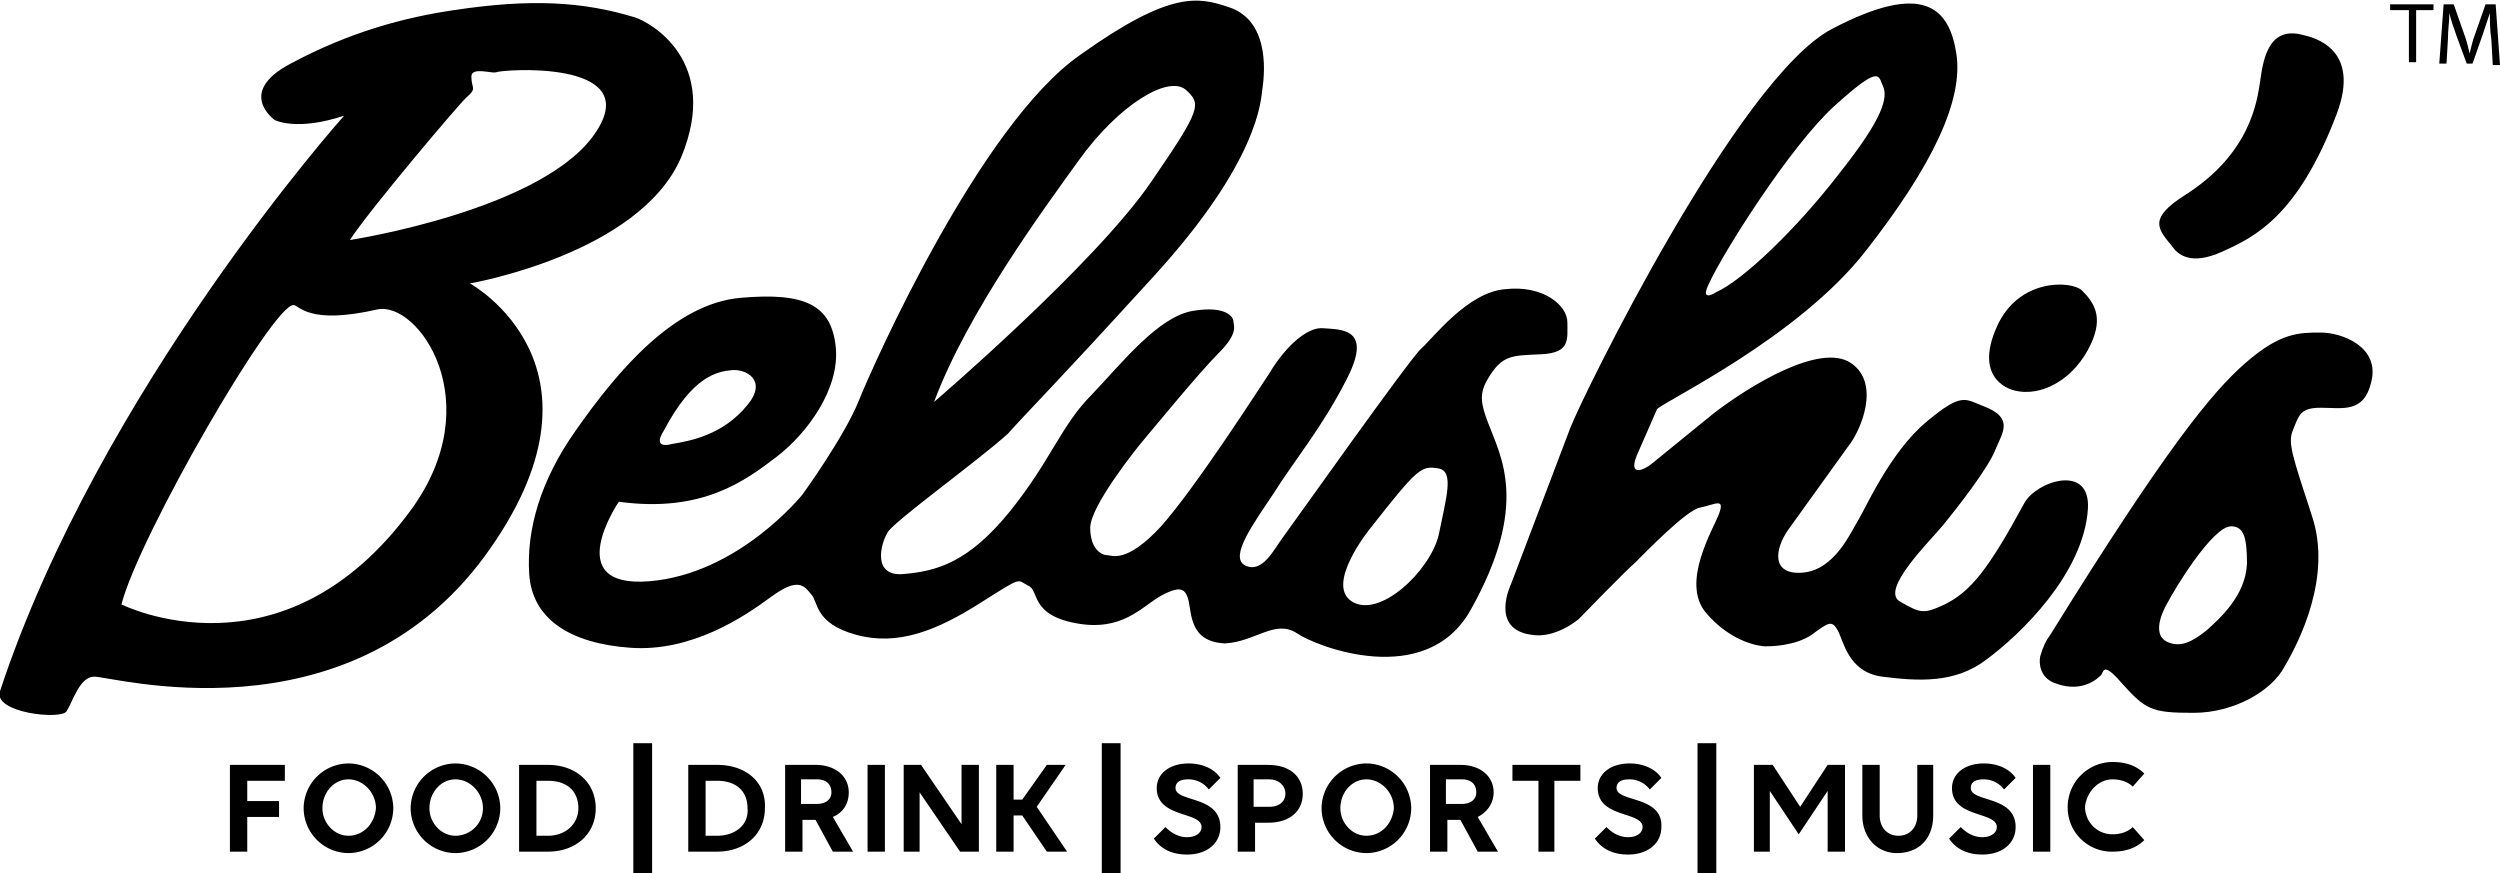 <svg xmlns="http://www.w3.org/2000/svg" xmlns:xlink="http://www.w3.org/1999/xlink" viewBox="0 0 172.9 60.4"><path d="M33.5 38.5c9.6-13.1-1-18.9-1-18.9s11.7-2 14.6-8.7c2.8-6.7-2.2-9.4-3.2-9.7C40.3.1 36.7-.1 31.4.7c-3.4.5-7.2 1.5-11.3 3.7-3.8 2-1.1 3.9-1.1 3.9s1.5.8 4.8-.3C23.8 8 6.9 26.9 0 47.8c-.5 1.5 4.2 2 4.6 1.4s.9-2.4 1.9-2.4c1-.1 17.4 4.7 27-8.3zM32.3 6.7c.7-.6.3-.6.3-1.4 0-.7 1.4-.2 1.7-.3.4-.2 10.1-.9 7 4-3.4 5.5-17.1 7.6-17.1 7.6 1.2-1.9 7.7-9.6 8.1-9.9zm-3.9 28.6c-8.9 12.1-20 6.5-20 6.5C9.6 37.1 18.9 21 20.3 21.1c.4 0 1 1.4 5.8.3 2.8-.6 7.8 6.4 2.3 13.9zm61.3 8.5c1.3.9 8.9 3.9 12-1.6 4.1-7.3 2.1-10.6 1.2-13-.5-1.3-.6-2 0-3 1-1.7 1.7-1.6 3.7-1.7s1.8-1 1.8-2.2-1.7-2.6-4.3-2.3c-2.6.2-5 3.4-5.8 4.1s-9 12.3-9.6 13.1-1.4 2.5-2.6 1.9c-1.1-.6.6-2.9 2-5 1.3-2.1 3.4-4.6 5.1-8s-.4-3.3-1.7-3.4c-1-.1-2.5 1.1-3.7 3.1-.8 1.2-5.1 7.9-7.5 10.6-2.4 2.6-3.4 2-3.7 2-.4 0-1.2-.4-1.2-1.9s3.2-5.5 3.8-6.2 3.7-4.5 5.1-5.9 1-1.9 1-2.2c0-.2-.4-1.1-2.8-.7s-4.9 3.6-7 5.8c-2.1 2.1-2.8 4.5-5.6 8-2.9 3.6-5.1 4.2-7.4 4.4-2.2.2-1.6-2.1-1.1-2.9s6.2-4.9 8.3-6.8c1.9-2.1 2.8-2.9 10.1-10.9s7.4-12.2 7.5-12.9S88 1.5 85 .5c-2.1-.7-4-1.2-10.3 3.3-6.9 4.8-14.3 21.4-15.3 23.9s-3.9 6.5-3.9 6.5-4.4 5.5-10.6 6-2.1-5.5-2.1-5.5c5.8.8 8.8-1.5 10.9-3.1s4.4-4.7 4.1-7.6-2.1-3.8-6.6-3.4-8.4 4.9-11.4 9.2c-2.4 3.4-3.4 6.8-3.2 9.9s2.8 4.8 7 5.1 7.8-2.1 9.7-3.5 2.3-.8 2.8-.2c.5.5.2 2 3.1 2.8s5.6-.3 8.6-2.2 2.5-1.6 3.3-1.2c.8.3.1 2 3.3 2.6s4.5-1.1 5.9-1.9c1.5-.8 1.8-.5 2 .9s.7 2.3 2.4 2.4c2.1-.1 3.5-1.7 5-.7zm5.1-7.3c3.3-4.2 3.5-4.3 4.7-4.1 1.1.2.5 2.1 0 4.6-.6 2.5-4.1 5.8-6 4.6s1.3-5.1 1.3-5.1zM74.6 11.1c2.8-3.9 6.2-5.9 7.4-4.9 1.1 1 1.1 1.3-2.4 6.4-3.9 5.7-15 15.2-15 15.2 2.3-6.2 7.7-13.5 10-16.7zM45.9 29.8c2-3.8 3.7-4.1 4.7-4.2s2.5.7 1.1 2.4c-1.7 2.1-4 2.5-5.2 2.7-1.5.4-.6-.9-.6-.9zm94.1 5c-2.5 4.6-3.7 6.1-5.5 7-1.5.7-1.7.6-3.1-.2s2.1-4.2 3-5.3 3.1-3.9 3.6-5.2c.5-1.2 1.3-2.2-.8-3-1.3-.5-1.5-1-4 1.1s-4.2 6-4.7 6.8-1.6 3.4-3.8 3.6-2-1.6-1-3l4.1-5.7c.9-1.1 2.3-4.4.2-5.8s-6.9 1.5-9.5 3.5l-4.3 3.5c-.5.4-1.6.9-1-.6l1.4-3.2c.4-.5 9.7-4.9 14.4-10.9s6.8-10.5 6.3-13.7-2.3-5-8.6-1.7c-6.5 3.4-17.3 25.5-18.1 27.6l-4.1 10.8s-1.5 3.1 1.4 3.5c1.7.3 3.3-1.1 3.3-1.1s3.3-3.4 3.9-3.9c.6-.6 3.6-3.7 4.5-3.8 1-.2 1.7-.7 1.3.4s-2.7 4.8-.9 6.9 3.8 2.3 4.1 2.3 2 0 3.2-.8c1.2-.9 1.4-1 1.8-.3s.7 2.9 3.1 3.2 5 .5 7.2-1.2c2.3-1.7 6.7-5.9 7-10.4.2-3.2-3.6-1.9-4.4-.4zm-21.8-15.2c.9-2 5.6-9.5 8.7-12.3s3-2.1 3.3-1.4c.4.8.1 2.2-3 6.1-3 3.9-6.7 7.4-8.5 8.2 0 0-1.2.8-.5-.6zm42.3 3.4c-1.5 0-2.8 0-5.2 2.1-2.3 2-5.5 5.9-13.5 18.8-.3.4-.5.8-.7 1.5-.1.5 0 1.4.9 1.8 1.7.7 2.8 0 3.3-.5.2-.2.1-1 1.4.5 1.7 1.9 2.1 2.1 5 2.1 2.8 0 5.4-1.5 6.3-3.2 1-1.7 3.3-6.2 1.9-10.4-1.4-4.3-1.7-5.1-1.3-6 .4-1 .5-1.5 1.9-1.5 1.5 0 3 .4 3.5-1.8.6-2.4-2-3.4-3.5-3.4zm-7.9 20.6c-1 .8-1.8 1.2-2.7.8-1.3-.6 0-2.7 0-2.7.4-.8 3.1-5.3 4.4-5.3.9 0 1.1.8 1.1 2.6-.1 2.2-1.9 3.8-2.8 4.6zM139.3 27c1.9.5 4.2-.8 5.3-3.2.9-1.9.2-2.9-.6-3.7-.7-.7-4.4-.9-5.9 2.5-1.7 3.8 1.2 4.4 1.2 4.4zm14.4-9.6c2.2-1 5.2-2.4 7.9-9.5 1.7-4.5-1.5-5.3-2.4-5.5-2.4-.6-2.7 1.9-2.9 3.3-.2 1.2-.6 4.9-5.2 7.8-2.5 1.6-1.9 2.3-.9 3.5.4.6 1.3 1.4 3.5.4zM165.3.7h1.3v3.6h.5V.7h1.2V.3h-3zm7.3-.4h-.7l-.7 2c-.2.5-.3 1-.4 1.4h0c-.1-.4-.2-.9-.4-1.4l-.7-2h-.7l-.3 4.1h.5l.1-1.7c0-.6.1-1.3.1-1.8h0c.1.5.3 1 .5 1.6l.7 1.9h.4l.7-2 .5-1.5h0c0 .5 0 1.2.1 1.8l.1 1.8h.5l-.3-4.2zM15.9 58.9h1.2v-2.4h2.2v-1.1h-2.2V54h2.6v-1.1h-3.8z"/><use xlink:href="#B"/><path d="M31.5 52.8a3.12 3.12 0 0 0-3.1 3.1 3.12 3.12 0 0 0 3.1 3.1 3.12 3.12 0 0 0 3.1-3.1 3.12 3.12 0 0 0-3.1-3.1zm0 5c-1 0-1.8-.9-1.8-1.9 0-1.1.8-2 1.8-2s1.9.9 1.9 2-.9 1.9-1.9 1.9zm6.4-4.9h-2v6h2c1.9 0 3.3-1.2 3.3-3s-1.4-3-3.3-3zm0 4.9h-.8V54h.8c1.3 0 2.1.7 2.1 1.9 0 1.1-.9 1.9-2.1 1.9zm11.7-4.9h-2v6h2c1.9 0 3.3-1.2 3.3-3 .1-1.8-1.3-3-3.3-3zm0 4.9h-.8V54h.8c1.3 0 2.1.7 2.1 1.9.1 1.1-.8 1.9-2.1 1.9zm9.1-3c0-1.1-.9-1.9-2.3-1.9h-2.1v6h1.2v-2.2h.9l1.2 2.2H59l-1.4-2.4c.7-.3 1.1-.9 1.1-1.7zm-2.2.8h-1.1v-1.7h1.1c.6 0 1 .3 1 .9 0 .5-.4.8-1 .8zm3.5-2.7h1.2v6H60zm6.5 4.1l-2.8-4.1h-1.2v6h1.1v-4.1l2.8 4.1h1.3v-6h-1.2zm7.2-4.1h-1.3l-1.7 2.4h-.6v-2.4h-1.2v6h1.2v-2.5h.6l1.7 2.5h1.4l-2.1-3.1z"/><use xlink:href="#C"/><path d="M87.7 52.9h-2.1v6h1.2v-2h.9c1.5 0 2.4-.8 2.4-2s-.9-2-2.4-2zm.1 2.9h-1.1v-1.9h1.1c.6 0 1.1.4 1.1 1 0 .5-.4.9-1.1.9z"/><use xlink:href="#B" x="70.4"/><path d="M103.3 54.8c0-1.1-.9-1.9-2.3-1.9h-2.1v6h1.2v-2.2h.9l1.2 2.2h1.4l-1.4-2.4c.6-.3 1.1-.9 1.1-1.7zm-2.2.8H100v-1.7h1.1c.6 0 1 .3 1 .9 0 .5-.4.8-1 .8zm3.5-1.6h1.8v4.9h1.1V54h1.8v-1.1h-4.7zm7.2.5c0-.4.3-.6.9-.6a1.75 1.75 0 0 1 1.4.7l.8-.8c-.4-.6-1.2-1-2.2-1-1.3 0-2.2.7-2.2 1.7 0 2.1 3.1 1.6 3.1 2.7 0 .4-.4.7-1 .7s-1.1-.3-1.5-.7l-.8.8c.4.6 1.1 1.1 2.3 1.1 1.4 0 2.3-.8 2.3-1.9.1-2.2-3.1-1.7-3.1-2.7zm12.7 1.3l-1.9-2.9h-1.3v6h1.1v-4.2l2 3 2-3v4.2h1.2v-6h-1.2zm8.1.6c0 .8-.5 1.4-1.3 1.4s-1.3-.6-1.3-1.4v-3.5h-1.2v3.5c0 1.5 1 2.6 2.4 2.6 1.5 0 2.5-1 2.5-2.6v-3.5h-1.1v3.5z"/><use xlink:href="#C" x="55"/><path d="M140.6 52.9h1.2v6h-1.2zm5.5 1c.6 0 1.1.2 1.4.5l.8-.9c-.5-.5-1.2-.8-2.2-.8a3.12 3.12 0 0 0-3.1 3.1 3.05 3.05 0 0 0 3.1 3.1c1 0 1.7-.3 2.2-.8l-.8-.9c-.3.3-.8.5-1.4.5-1.1 0-1.9-.9-1.9-1.9.1-1 .9-1.9 1.9-1.9zM43.8 51.4h1.3v9h-1.3zm32.4 0h1.3v9h-1.3zm41.2 0h1.3v9h-1.3z"/><defs ><path id="B" d="M24.1 52.8a3.12 3.12 0 0 0-3.1 3.1 3.12 3.12 0 0 0 3.1 3.1 3.12 3.12 0 0 0 3.1-3.1 3.12 3.12 0 0 0-3.1-3.1zm0 5c-1 0-1.8-.9-1.8-1.9 0-1.1.8-2 1.8-2s1.9.9 1.9 2c-.1 1.1-.9 1.9-1.9 1.9z"/><path id="C" d="M81.3 54.5c0-.4.3-.6.9-.6a1.75 1.75 0 0 1 1.4.7l.8-.8c-.4-.6-1.2-1-2.2-1-1.3 0-2.2.7-2.2 1.7 0 2.1 3.1 1.6 3.1 2.7 0 .4-.4.7-1 .7s-1.1-.3-1.5-.7l-.8.8c.4.6 1.1 1.1 2.3 1.1 1.4 0 2.3-.8 2.3-1.9 0-2.2-3.1-1.7-3.1-2.7z"/></defs></svg>